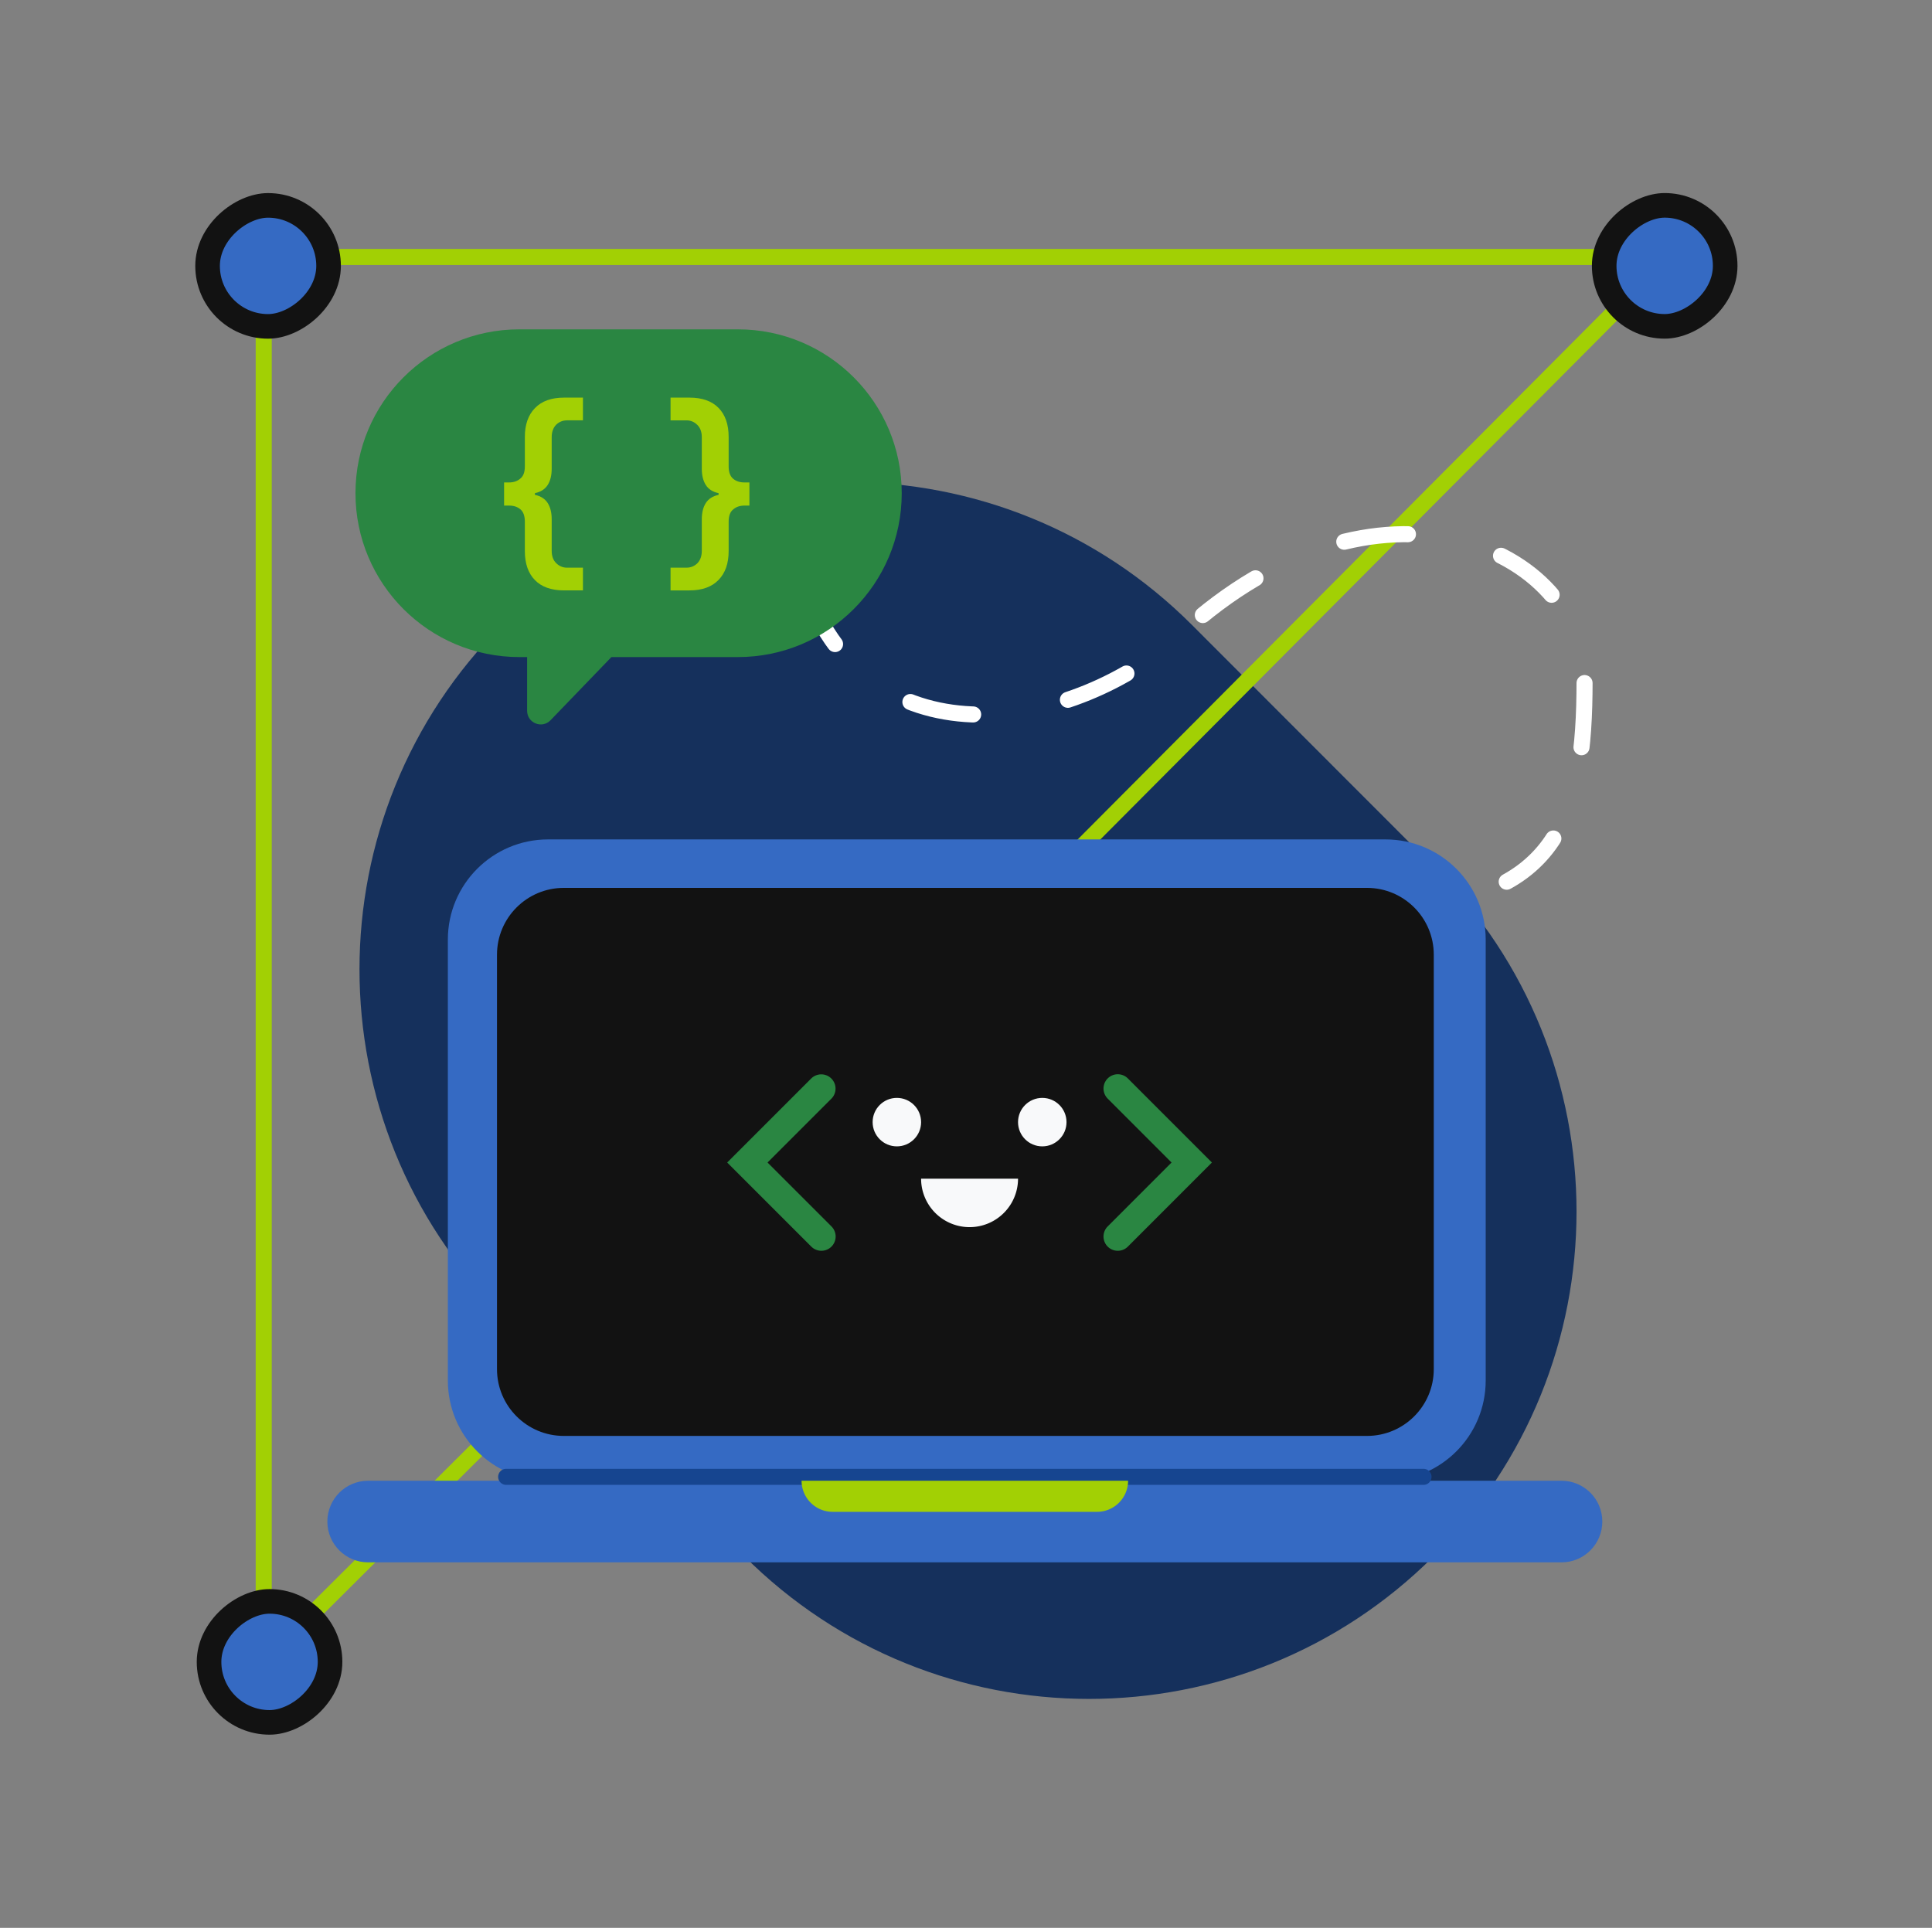 <svg xmlns="http://www.w3.org/2000/svg" width="481" height="480" fill="none"><rect width="100%" height="100%" fill="#808080" stroke="none"/><path fill="#15305C" d="M185.254 387.413c47.376 47.415 124.228 47.454 171.652.087 47.425-47.367 47.464-124.203.087-171.618l-60.247-60.295c-47.376-47.415-124.228-47.454-171.652-.087-47.425 47.367-47.464 124.203-.087 171.618l60.247 60.295Z"/><path stroke="#A2D004" stroke-width="4" d="M240.971 239.293 65.659 413.846V63.975h349.872L240.977 239.286l-.006.007Z"/><rect width="30.125" height="30.125" x="81.803" y="51.139" fill="#356AC3" stroke="#121212" stroke-width="6.125" rx="15.062" transform="rotate(90 81.803 51.139)"/><rect width="30.125" height="30.125" x="82.171" y="398.717" fill="#356AC3" stroke="#121212" stroke-width="6.125" rx="15.062" transform="rotate(90 82.171 398.717)"/><rect width="30.125" height="30.125" x="429.511" y="51.131" fill="#356AC3" stroke="#121212" stroke-width="6.125" rx="15.062" transform="rotate(90 429.511 51.13)"/><path stroke="#fff" stroke-dasharray="16 24" stroke-linecap="round" stroke-width="4" d="M200.5 146.235c16.328 45.246 67.597 35.378 93.485 11.628 48.882-44.845 100.515-21.662 100.515 11.728S388.183 226 342.867 226"/><path fill="#356AC3" d="M111.5 233.952c0-13.78 11.171-24.952 24.952-24.952h208.482c13.781 0 24.953 11.171 24.953 24.952v109.773c0 13.781-11.172 24.952-24.953 24.952H136.452c-13.781 0-24.952-11.171-24.952-24.952V233.952Z"/><path fill="#121212" d="M123.734 237.701c0-9.187 7.448-16.635 16.635-16.635h199.956c9.187 0 16.635 7.448 16.635 16.635v103.182c0 9.187-7.448 16.635-16.635 16.635H140.369c-9.187 0-16.635-7.448-16.635-16.635V237.701Z"/><path fill="#356AC3" d="M81.5 378.839c0-5.612 4.55-10.161 10.161-10.161h297.097c5.612 0 10.161 4.549 10.161 10.161 0 5.612-4.549 10.161-10.161 10.161H91.661c-5.612 0-10.161-4.549-10.161-10.161Z"/><path stroke="#164590" stroke-linecap="round" stroke-linejoin="round" stroke-width="4" d="M126.016 367.709h228.387"/><path fill="#A2D004" d="M199.565 368.678h81.29a7.742 7.742 0 0 1-7.742 7.742h-65.806a7.742 7.742 0 0 1-7.742-7.742Z"/><path fill="#2A8642" fill-rule="evenodd" d="M275.777 268.511a3.554 3.554 0 0 0 0 5.025l15.901 15.911-15.901 15.91a3.554 3.554 0 0 0 0 5.025 3.55 3.55 0 0 0 5.022 0l20.798-20.81c.042-.041.085-.082.126-.124l-.001-.001.001-.002c-.041-.042-.084-.083-.126-.124l-20.798-20.81a3.55 3.55 0 0 0-5.022 0ZM207.005 310.382a3.552 3.552 0 0 0 0-5.023l-15.906-15.905a.03.03 0 0 0-.008-.008l.008-.009 15.906-15.905a3.552 3.552 0 0 0-5.023-5.023l-20.928 20.928.009.009-.009.008 20.928 20.928a3.552 3.552 0 0 0 5.023 0Z" clip-rule="evenodd"/><circle cx="223.288" cy="279.391" r="6.034" fill="#F8F9FA"/><circle cx="259.489" cy="279.391" r="6.034" fill="#F8F9FA"/><path fill="#F8F9FA" d="M253.455 293.469a12.066 12.066 0 1 1-24.134 0h24.134Z"/><path fill="#2A8642" fill-rule="evenodd" d="M183.7 82c22.533 0 40.8 18.267 40.8 40.8 0 22.534-18.267 40.8-40.8 40.8h-31.482l-15.156 15.728c-2.115 2.195-5.826.698-5.826-2.35V163.6H129.3c-22.533 0-40.8-18.266-40.8-40.8 0-22.533 18.267-40.8 40.8-40.8h54.4Z" clip-rule="evenodd"/><path fill="#A2D004" d="M171.645 147c3.167 0 5.587-.874 7.258-2.62 1.67-1.712 2.506-4.105 2.506-7.179v-7.336c0-1.433.383-2.446 1.149-3.04.731-.629 1.653-.943 2.767-.943h1.253v-5.764h-1.253c-1.114 0-2.036-.297-2.767-.891-.766-.629-1.149-1.659-1.149-3.092v-7.336c0-3.109-.836-5.52-2.506-7.231-1.671-1.712-4.091-2.568-7.258-2.568h-4.7v5.659h3.969c1.044 0 1.949.385 2.715 1.153.731.734 1.096 1.747 1.096 3.039v7.861c0 1.642.331 2.987.992 4.035.662 1.048 1.723 1.729 3.186 2.043v.42c-1.463.314-2.524.995-3.186 2.043-.661 1.048-.992 2.393-.992 4.035v7.86c0 1.293-.365 2.323-1.096 3.092-.766.734-1.671 1.1-2.715 1.1h-3.969V147h4.7ZM140.434 99c-3.168 0-5.587.874-7.258 2.62-1.671 1.712-2.507 4.105-2.507 7.179v7.336c0 1.433-.383 2.446-1.148 3.04-.731.629-1.654.943-2.768.943H125.5v5.764h1.253c1.114 0 2.037.297 2.768.891.765.629 1.148 1.659 1.148 3.092v7.336c0 3.109.836 5.52 2.507 7.231 1.671 1.712 4.09 2.568 7.258 2.568h4.699v-5.659h-3.968c-1.045 0-1.95-.385-2.716-1.153-.731-.734-1.096-1.747-1.096-3.039v-7.861c0-1.642-.331-2.987-.992-4.035-.662-1.048-1.723-1.729-3.185-2.043v-.42c1.462-.314 2.523-.995 3.185-2.043.661-1.048.992-2.393.992-4.035v-7.86c0-1.293.365-2.323 1.096-3.092.766-.734 1.671-1.1 2.716-1.1h3.968V99h-4.699Z"/></svg>